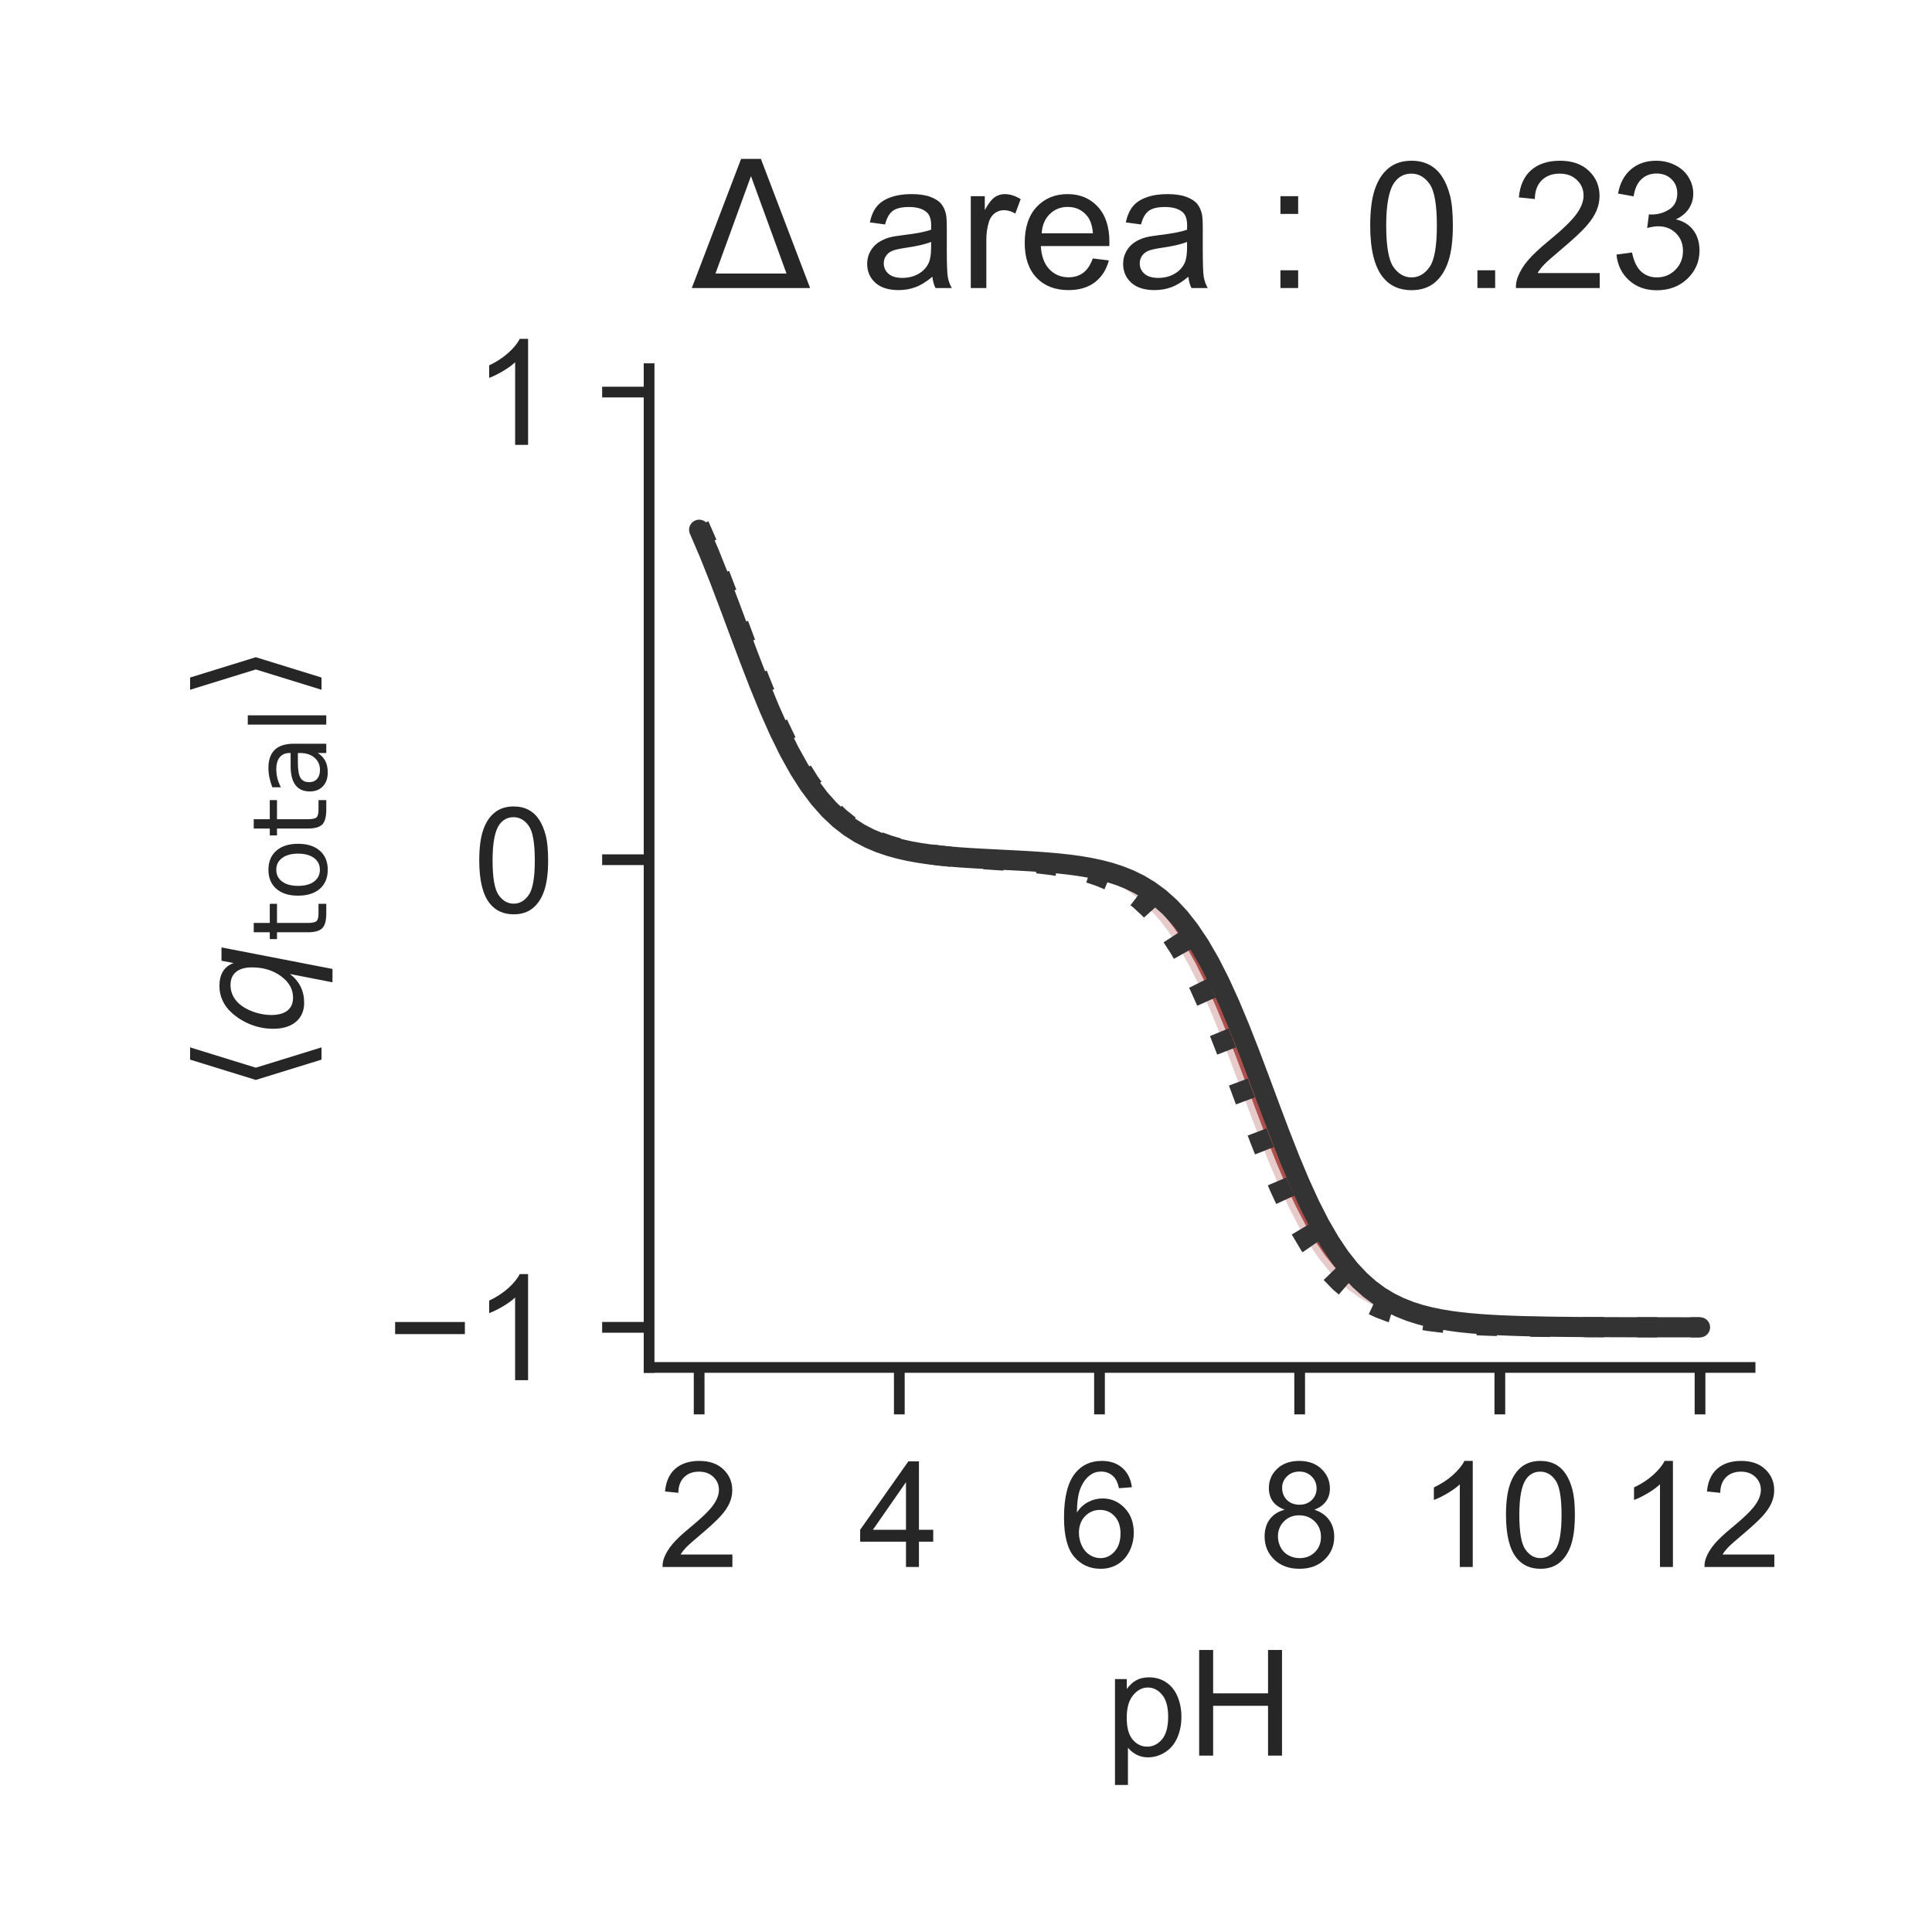 <?xml version="1.0" encoding="utf-8" standalone="no"?>
<!DOCTYPE svg PUBLIC "-//W3C//DTD SVG 1.1//EN"
  "http://www.w3.org/Graphics/SVG/1.1/DTD/svg11.dtd">
<!-- Created with matplotlib (http://matplotlib.org/) -->
<svg height="144pt" version="1.1" viewBox="0 0 144 144" width="144pt" xmlns="http://www.w3.org/2000/svg" xmlns:xlink="http://www.w3.org/1999/xlink">
 <defs>
  <style type="text/css">
*{stroke-linecap:butt;stroke-linejoin:round;}
  </style>
 </defs>
 <g id="figure_1">
  <g id="patch_1">
   <path d="M 0 144 
L 144 144 
L 144 0 
L 0 0 
z
" style="fill:#ffffff;"/>
  </g>
  <g id="axes_1">
   <g id="patch_2">
    <path d="M 48.38 101.92 
L 130.44 101.92 
L 130.44 27.48 
L 48.38 27.48 
z
" style="fill:#ffffff;"/>
   </g>
   <g id="matplotlib.axis_1">
    <g id="xtick_1">
     <g id="line2d_1">
      <defs>
       <path d="M 0 0 
L 0 3.5 
" id="mb09c4ffd0a" style="stroke:#262626;stroke-width:0.8;"/>
      </defs>
      <g>
       <use style="fill:#262626;stroke:#262626;stroke-width:0.8;" x="52.11" xlink:href="#mb09c4ffd0a" y="101.92"/>
      </g>
     </g>
     <g id="text_1">
      <!-- 2 -->
      <defs>
       <path d="M 50.344 8.453 
L 50.344 0 
L 3.031 0 
Q 2.938 3.172 4.047 6.109 
Q 5.859 10.938 9.828 15.625 
Q 13.812 20.312 21.344 26.469 
Q 33.016 36.031 37.109 41.625 
Q 41.219 47.219 41.219 52.203 
Q 41.219 57.422 37.469 61 
Q 33.734 64.594 27.734 64.594 
Q 21.391 64.594 17.578 60.781 
Q 13.766 56.984 13.719 50.25 
L 4.688 51.172 
Q 5.609 61.281 11.656 66.578 
Q 17.719 71.875 27.938 71.875 
Q 38.234 71.875 44.234 66.156 
Q 50.25 60.453 50.25 52 
Q 50.25 47.703 48.484 43.547 
Q 46.734 39.406 42.656 34.812 
Q 38.578 30.219 29.109 22.219 
Q 21.188 15.578 18.938 13.203 
Q 16.703 10.844 15.234 8.453 
z
" id="ArialMT-32"/>
      </defs>
      <g style="fill:#262626;" transform="translate(49.051 116.794)scale(0.11 -0.11)">
       <use xlink:href="#ArialMT-32"/>
      </g>
     </g>
    </g>
    <g id="xtick_2">
     <g id="line2d_2">
      <g>
       <use style="fill:#262626;stroke:#262626;stroke-width:0.8;" x="67.03" xlink:href="#mb09c4ffd0a" y="101.92"/>
      </g>
     </g>
     <g id="text_2">
      <!-- 4 -->
      <defs>
       <path d="M 32.328 0 
L 32.328 17.141 
L 1.266 17.141 
L 1.266 25.203 
L 33.938 71.578 
L 41.109 71.578 
L 41.109 25.203 
L 50.781 25.203 
L 50.781 17.141 
L 41.109 17.141 
L 41.109 0 
z
M 32.328 25.203 
L 32.328 57.469 
L 9.906 25.203 
z
" id="ArialMT-34"/>
      </defs>
      <g style="fill:#262626;" transform="translate(63.971 116.794)scale(0.11 -0.11)">
       <use xlink:href="#ArialMT-34"/>
      </g>
     </g>
    </g>
    <g id="xtick_3">
     <g id="line2d_3">
      <g>
       <use style="fill:#262626;stroke:#262626;stroke-width:0.8;" x="81.95" xlink:href="#mb09c4ffd0a" y="101.92"/>
      </g>
     </g>
     <g id="text_3">
      <!-- 6 -->
      <defs>
       <path d="M 49.75 54.047 
L 41.016 53.375 
Q 39.844 58.547 37.703 60.891 
Q 34.125 64.656 28.906 64.656 
Q 24.703 64.656 21.531 62.312 
Q 17.391 59.281 14.984 53.469 
Q 12.594 47.656 12.5 36.922 
Q 15.672 41.75 20.266 44.094 
Q 24.859 46.438 29.891 46.438 
Q 38.672 46.438 44.844 39.969 
Q 51.031 33.5 51.031 23.25 
Q 51.031 16.5 48.125 10.719 
Q 45.219 4.938 40.141 1.859 
Q 35.062 -1.219 28.609 -1.219 
Q 17.625 -1.219 10.688 6.859 
Q 3.766 14.938 3.766 33.5 
Q 3.766 54.25 11.422 63.672 
Q 18.109 71.875 29.438 71.875 
Q 37.891 71.875 43.281 67.141 
Q 48.688 62.406 49.75 54.047 
z
M 13.875 23.188 
Q 13.875 18.656 15.797 14.5 
Q 17.719 10.359 21.188 8.172 
Q 24.656 6 28.469 6 
Q 34.031 6 38.031 10.484 
Q 42.047 14.984 42.047 22.703 
Q 42.047 30.125 38.078 34.391 
Q 34.125 38.672 28.125 38.672 
Q 22.172 38.672 18.016 34.391 
Q 13.875 30.125 13.875 23.188 
z
" id="ArialMT-36"/>
      </defs>
      <g style="fill:#262626;" transform="translate(78.891 116.794)scale(0.11 -0.11)">
       <use xlink:href="#ArialMT-36"/>
      </g>
     </g>
    </g>
    <g id="xtick_4">
     <g id="line2d_4">
      <g>
       <use style="fill:#262626;stroke:#262626;stroke-width:0.8;" x="96.87" xlink:href="#mb09c4ffd0a" y="101.92"/>
      </g>
     </g>
     <g id="text_4">
      <!-- 8 -->
      <defs>
       <path d="M 17.672 38.812 
Q 12.203 40.828 9.562 44.531 
Q 6.938 48.25 6.938 53.422 
Q 6.938 61.234 12.547 66.547 
Q 18.172 71.875 27.484 71.875 
Q 36.859 71.875 42.578 66.422 
Q 48.297 60.984 48.297 53.172 
Q 48.297 48.188 45.672 44.5 
Q 43.062 40.828 37.75 38.812 
Q 44.344 36.672 47.781 31.875 
Q 51.219 27.094 51.219 20.453 
Q 51.219 11.281 44.719 5.031 
Q 38.234 -1.219 27.641 -1.219 
Q 17.047 -1.219 10.547 5.047 
Q 4.047 11.328 4.047 20.703 
Q 4.047 27.688 7.594 32.391 
Q 11.141 37.109 17.672 38.812 
z
M 15.922 53.719 
Q 15.922 48.641 19.188 45.406 
Q 22.469 42.188 27.688 42.188 
Q 32.766 42.188 36.016 45.375 
Q 39.266 48.578 39.266 53.219 
Q 39.266 58.062 35.906 61.359 
Q 32.562 64.656 27.594 64.656 
Q 22.562 64.656 19.234 61.422 
Q 15.922 58.203 15.922 53.719 
z
M 13.094 20.656 
Q 13.094 16.891 14.875 13.375 
Q 16.656 9.859 20.172 7.922 
Q 23.688 6 27.734 6 
Q 34.031 6 38.125 10.047 
Q 42.234 14.109 42.234 20.359 
Q 42.234 26.703 38.016 30.859 
Q 33.797 35.016 27.438 35.016 
Q 21.234 35.016 17.156 30.906 
Q 13.094 26.812 13.094 20.656 
z
" id="ArialMT-38"/>
      </defs>
      <g style="fill:#262626;" transform="translate(93.811 116.794)scale(0.11 -0.11)">
       <use xlink:href="#ArialMT-38"/>
      </g>
     </g>
    </g>
    <g id="xtick_5">
     <g id="line2d_5">
      <g>
       <use style="fill:#262626;stroke:#262626;stroke-width:0.8;" x="111.79" xlink:href="#mb09c4ffd0a" y="101.92"/>
      </g>
     </g>
     <g id="text_5">
      <!-- 10 -->
      <defs>
       <path d="M 37.25 0 
L 28.469 0 
L 28.469 56 
Q 25.297 52.984 20.141 49.953 
Q 14.984 46.922 10.891 45.406 
L 10.891 53.906 
Q 18.266 57.375 23.781 62.297 
Q 29.297 67.234 31.594 71.875 
L 37.25 71.875 
z
" id="ArialMT-31"/>
       <path d="M 4.156 35.297 
Q 4.156 48 6.766 55.734 
Q 9.375 63.484 14.516 67.672 
Q 19.672 71.875 27.484 71.875 
Q 33.25 71.875 37.594 69.547 
Q 41.938 67.234 44.766 62.859 
Q 47.609 58.5 49.219 52.219 
Q 50.828 45.953 50.828 35.297 
Q 50.828 22.703 48.234 14.969 
Q 45.656 7.234 40.5 3 
Q 35.359 -1.219 27.484 -1.219 
Q 17.141 -1.219 11.234 6.203 
Q 4.156 15.141 4.156 35.297 
z
M 13.188 35.297 
Q 13.188 17.672 17.312 11.828 
Q 21.438 6 27.484 6 
Q 33.547 6 37.672 11.859 
Q 41.797 17.719 41.797 35.297 
Q 41.797 52.984 37.672 58.781 
Q 33.547 64.594 27.391 64.594 
Q 21.344 64.594 17.719 59.469 
Q 13.188 52.938 13.188 35.297 
z
" id="ArialMT-30"/>
      </defs>
      <g style="fill:#262626;" transform="translate(105.673 116.794)scale(0.11 -0.11)">
       <use xlink:href="#ArialMT-31"/>
       <use x="55.615" xlink:href="#ArialMT-30"/>
      </g>
     </g>
    </g>
    <g id="xtick_6">
     <g id="line2d_6">
      <g>
       <use style="fill:#262626;stroke:#262626;stroke-width:0.8;" x="126.71" xlink:href="#mb09c4ffd0a" y="101.92"/>
      </g>
     </g>
     <g id="text_6">
      <!-- 12 -->
      <g style="fill:#262626;" transform="translate(120.593 116.794)scale(0.11 -0.11)">
       <use xlink:href="#ArialMT-31"/>
       <use x="55.615" xlink:href="#ArialMT-32"/>
      </g>
     </g>
    </g>
    <g id="text_7">
     <!-- pH -->
     <defs>
      <path d="M 6.594 -19.875 
L 6.594 51.859 
L 14.594 51.859 
L 14.594 45.125 
Q 17.438 49.078 21 51.047 
Q 24.562 53.031 29.641 53.031 
Q 36.281 53.031 41.359 49.609 
Q 46.438 46.188 49.016 39.953 
Q 51.609 33.734 51.609 26.312 
Q 51.609 18.359 48.75 11.984 
Q 45.906 5.609 40.453 2.219 
Q 35.016 -1.172 29 -1.172 
Q 24.609 -1.172 21.109 0.688 
Q 17.625 2.547 15.375 5.375 
L 15.375 -19.875 
z
M 14.547 25.641 
Q 14.547 15.625 18.594 10.844 
Q 22.656 6.062 28.422 6.062 
Q 34.281 6.062 38.453 11.016 
Q 42.625 15.969 42.625 26.375 
Q 42.625 36.281 38.547 41.203 
Q 34.469 46.141 28.812 46.141 
Q 23.188 46.141 18.859 40.891 
Q 14.547 35.641 14.547 25.641 
z
" id="ArialMT-70"/>
      <path d="M 8.016 0 
L 8.016 71.578 
L 17.484 71.578 
L 17.484 42.188 
L 54.688 42.188 
L 54.688 71.578 
L 64.156 71.578 
L 64.156 0 
L 54.688 0 
L 54.688 33.734 
L 17.484 33.734 
L 17.484 0 
z
" id="ArialMT-48"/>
     </defs>
     <g style="fill:#262626;" transform="translate(82.379 130.853)scale(0.11 -0.11)">
      <use xlink:href="#ArialMT-70"/>
      <use x="55.615" xlink:href="#ArialMT-48"/>
     </g>
    </g>
   </g>
   <g id="matplotlib.axis_2">
    <g id="ytick_1">
     <g id="line2d_7">
      <defs>
       <path d="M 0 0 
L -3.5 0 
" id="me3c79c2425" style="stroke:#262626;stroke-width:0.8;"/>
      </defs>
      <g>
       <use style="fill:#262626;stroke:#262626;stroke-width:0.8;" x="48.38" xlink:href="#me3c79c2425" y="98.932"/>
      </g>
     </g>
     <g id="text_8">
      <!-- −1 -->
      <defs>
       <path d="M 52.828 31.203 
L 5.562 31.203 
L 5.562 39.406 
L 52.828 39.406 
z
" id="ArialMT-2212"/>
      </defs>
      <g style="fill:#262626;" transform="translate(28.838 102.869)scale(0.11 -0.11)">
       <use xlink:href="#ArialMT-2212"/>
       <use x="58.398" xlink:href="#ArialMT-31"/>
      </g>
     </g>
    </g>
    <g id="ytick_2">
     <g id="line2d_8">
      <g>
       <use style="fill:#262626;stroke:#262626;stroke-width:0.8;" x="48.38" xlink:href="#me3c79c2425" y="64.077"/>
      </g>
     </g>
     <g id="text_9">
      <!-- 0 -->
      <g style="fill:#262626;" transform="translate(35.263 68.014)scale(0.11 -0.11)">
       <use xlink:href="#ArialMT-30"/>
      </g>
     </g>
    </g>
    <g id="ytick_3">
     <g id="line2d_9">
      <g>
       <use style="fill:#262626;stroke:#262626;stroke-width:0.8;" x="48.38" xlink:href="#me3c79c2425" y="29.223"/>
      </g>
     </g>
     <g id="text_10">
      <!-- 1 -->
      <g style="fill:#262626;" transform="translate(35.263 33.16)scale(0.11 -0.11)">
       <use xlink:href="#ArialMT-31"/>
      </g>
     </g>
    </g>
    <g id="text_11">
     <!-- $\langle q_\mathsf{total} \rangle$ -->
     <defs>
      <path d="M 8.938 31.344 
L 22.703 75.875 
L 31 75.875 
L 17.234 31.344 
L 31 -13.188 
L 22.703 -13.188 
z
" id="DejaVuSans-27e8"/>
      <path d="M 41.703 8.203 
Q 38.094 3.469 33.172 1.016 
Q 28.266 -1.422 22.312 -1.422 
Q 14.016 -1.422 9.297 4.172 
Q 4.594 9.766 4.594 19.578 
Q 4.594 27.484 7.5 34.859 
Q 10.406 42.234 15.828 48.094 
Q 19.344 51.906 23.906 53.953 
Q 28.469 56 33.5 56 
Q 39.547 56 43.453 53.609 
Q 47.359 51.219 49.125 46.391 
L 50.688 54.594 
L 59.719 54.594 
L 45.125 -20.609 
L 36.078 -20.609 
z
M 13.922 20.906 
Q 13.922 13.672 16.938 9.891 
Q 19.969 6.109 25.688 6.109 
Q 34.188 6.109 40.188 14.234 
Q 46.188 22.359 46.188 33.984 
Q 46.188 41.016 43.078 44.75 
Q 39.984 48.484 34.188 48.484 
Q 29.938 48.484 26.312 46.5 
Q 22.703 44.531 20.016 40.719 
Q 17.188 36.719 15.547 31.344 
Q 13.922 25.984 13.922 20.906 
z
" id="DejaVuSans-Oblique-71"/>
      <path d="M 18.312 70.219 
L 18.312 54.688 
L 36.812 54.688 
L 36.812 47.703 
L 18.312 47.703 
L 18.312 18.016 
Q 18.312 11.328 20.141 9.422 
Q 21.969 7.516 27.594 7.516 
L 36.812 7.516 
L 36.812 0 
L 27.594 0 
Q 17.188 0 13.234 3.875 
Q 9.281 7.766 9.281 18.016 
L 9.281 47.703 
L 2.688 47.703 
L 2.688 54.688 
L 9.281 54.688 
L 9.281 70.219 
z
" id="DejaVuSans-74"/>
      <path d="M 30.609 48.391 
Q 23.391 48.391 19.188 42.75 
Q 14.984 37.109 14.984 27.297 
Q 14.984 17.484 19.156 11.844 
Q 23.344 6.203 30.609 6.203 
Q 37.797 6.203 41.984 11.859 
Q 46.188 17.531 46.188 27.297 
Q 46.188 37.016 41.984 42.703 
Q 37.797 48.391 30.609 48.391 
z
M 30.609 56 
Q 42.328 56 49.016 48.375 
Q 55.719 40.766 55.719 27.297 
Q 55.719 13.875 49.016 6.219 
Q 42.328 -1.422 30.609 -1.422 
Q 18.844 -1.422 12.172 6.219 
Q 5.516 13.875 5.516 27.297 
Q 5.516 40.766 12.172 48.375 
Q 18.844 56 30.609 56 
z
" id="DejaVuSans-6f"/>
      <path d="M 34.281 27.484 
Q 23.391 27.484 19.188 25 
Q 14.984 22.516 14.984 16.5 
Q 14.984 11.719 18.141 8.906 
Q 21.297 6.109 26.703 6.109 
Q 34.188 6.109 38.703 11.406 
Q 43.219 16.703 43.219 25.484 
L 43.219 27.484 
z
M 52.203 31.203 
L 52.203 0 
L 43.219 0 
L 43.219 8.297 
Q 40.141 3.328 35.547 0.953 
Q 30.953 -1.422 24.312 -1.422 
Q 15.922 -1.422 10.953 3.297 
Q 6 8.016 6 15.922 
Q 6 25.141 12.172 29.828 
Q 18.359 34.516 30.609 34.516 
L 43.219 34.516 
L 43.219 35.406 
Q 43.219 41.609 39.141 45 
Q 35.062 48.391 27.688 48.391 
Q 23 48.391 18.547 47.266 
Q 14.109 46.141 10.016 43.891 
L 10.016 52.203 
Q 14.938 54.109 19.578 55.047 
Q 24.219 56 28.609 56 
Q 40.484 56 46.344 49.844 
Q 52.203 43.703 52.203 31.203 
z
" id="DejaVuSans-61"/>
      <path d="M 9.422 75.984 
L 18.406 75.984 
L 18.406 0 
L 9.422 0 
z
" id="DejaVuSans-6c"/>
      <path d="M 30.078 31.344 
L 16.312 -13.188 
L 8.016 -13.188 
L 21.781 31.344 
L 8.016 75.875 
L 16.312 75.875 
z
" id="DejaVuSans-27e9"/>
     </defs>
     <g style="fill:#262626;" transform="translate(22.528 81.475)rotate(-90)scale(0.11 -0.11)">
      <use transform="translate(0 0.125)" xlink:href="#DejaVuSans-27e8"/>
      <use transform="translate(39.014 0.125)" xlink:href="#DejaVuSans-Oblique-71"/>
      <use transform="translate(102.49 -16.281)scale(0.7)" xlink:href="#DejaVuSans-74"/>
      <use transform="translate(129.937 -16.281)scale(0.7)" xlink:href="#DejaVuSans-6f"/>
      <use transform="translate(172.764 -16.281)scale(0.7)" xlink:href="#DejaVuSans-74"/>
      <use transform="translate(200.21 -16.281)scale(0.7)" xlink:href="#DejaVuSans-61"/>
      <use transform="translate(243.105 -16.281)scale(0.7)" xlink:href="#DejaVuSans-6c"/>
      <use transform="translate(265.288 0.125)" xlink:href="#DejaVuSans-27e9"/>
     </g>
    </g>
   </g>
   <g id="PolyCollection_1">
    <defs>
     <path d="M 52.11 -104.852 
L 52.11 -104.852 
L 52.856 -103.141 
L 53.602 -101.293 
L 54.348 -99.347 
L 55.094 -97.35 
L 55.84 -95.352 
L 56.586 -93.406 
L 57.332 -91.559 
L 58.078 -89.847 
L 58.824 -88.296 
L 59.57 -86.919 
L 60.316 -85.719 
L 61.062 -84.689 
L 61.808 -83.817 
L 62.554 -83.088 
L 63.3 -82.484 
L 64.046 -81.986 
L 64.792 -81.58 
L 65.538 -81.249 
L 66.284 -80.981 
L 67.03 -80.764 
L 67.776 -80.588 
L 68.522 -80.446 
L 69.268 -80.33 
L 70.014 -80.235 
L 70.76 -80.157 
L 71.506 -80.09 
L 72.252 -80.032 
L 72.998 -79.979 
L 73.744 -79.93 
L 74.49 -79.881 
L 75.236 -79.83 
L 75.982 -79.774 
L 76.728 -79.71 
L 77.474 -79.635 
L 78.22 -79.546 
L 78.966 -79.437 
L 79.712 -79.303 
L 80.458 -79.138 
L 81.204 -78.935 
L 81.95 -78.683 
L 82.696 -78.372 
L 83.442 -77.99 
L 84.188 -77.522 
L 84.934 -76.951 
L 85.68 -76.261 
L 86.426 -75.434 
L 87.172 -74.453 
L 87.918 -73.305 
L 88.664 -71.981 
L 89.41 -70.482 
L 90.156 -68.816 
L 90.902 -67.006 
L 91.648 -65.085 
L 92.394 -63.097 
L 93.14 -61.094 
L 93.886 -59.128 
L 94.632 -57.246 
L 95.378 -55.491 
L 96.124 -53.89 
L 96.87 -52.46 
L 97.616 -51.207 
L 98.362 -50.128 
L 99.108 -49.211 
L 99.854 -48.442 
L 100.6 -47.802 
L 101.346 -47.275 
L 102.092 -46.845 
L 102.838 -46.494 
L 103.584 -46.211 
L 104.33 -45.982 
L 105.076 -45.798 
L 105.822 -45.65 
L 106.568 -45.532 
L 107.314 -45.438 
L 108.06 -45.362 
L 108.806 -45.302 
L 109.552 -45.254 
L 110.298 -45.216 
L 111.044 -45.186 
L 111.79 -45.162 
L 112.536 -45.143 
L 113.282 -45.127 
L 114.028 -45.115 
L 114.774 -45.106 
L 115.52 -45.098 
L 116.266 -45.092 
L 117.012 -45.087 
L 117.758 -45.083 
L 118.504 -45.08 
L 119.25 -45.078 
L 119.996 -45.076 
L 120.742 -45.074 
L 121.488 -45.073 
L 122.234 -45.072 
L 122.98 -45.071 
L 123.726 -45.071 
L 124.472 -45.07 
L 125.218 -45.07 
L 125.964 -45.069 
L 126.71 -45.069 
L 126.71 -45.069 
L 126.71 -45.07 
L 125.964 -45.07 
L 125.218 -45.071 
L 124.472 -45.071 
L 123.726 -45.072 
L 122.98 -45.073 
L 122.234 -45.074 
L 121.488 -45.076 
L 120.742 -45.078 
L 119.996 -45.081 
L 119.25 -45.084 
L 118.504 -45.088 
L 117.758 -45.093 
L 117.012 -45.099 
L 116.266 -45.107 
L 115.52 -45.117 
L 114.774 -45.13 
L 114.028 -45.146 
L 113.282 -45.166 
L 112.536 -45.192 
L 111.79 -45.223 
L 111.044 -45.263 
L 110.298 -45.313 
L 109.552 -45.376 
L 108.806 -45.455 
L 108.06 -45.554 
L 107.314 -45.678 
L 106.568 -45.832 
L 105.822 -46.024 
L 105.076 -46.263 
L 104.33 -46.56 
L 103.584 -46.925 
L 102.838 -47.374 
L 102.092 -47.922 
L 101.346 -48.587 
L 100.6 -49.385 
L 99.854 -50.334 
L 99.108 -51.447 
L 98.362 -52.736 
L 97.616 -54.201 
L 96.87 -55.835 
L 96.124 -57.619 
L 95.378 -59.521 
L 94.632 -61.499 
L 93.886 -63.504 
L 93.14 -65.481 
L 92.394 -67.383 
L 91.648 -69.166 
L 90.902 -70.8 
L 90.156 -72.264 
L 89.41 -73.551 
L 88.664 -74.664 
L 87.918 -75.613 
L 87.172 -76.41 
L 86.426 -77.074 
L 85.68 -77.622 
L 84.934 -78.072 
L 84.188 -78.438 
L 83.442 -78.734 
L 82.696 -78.975 
L 81.95 -79.168 
L 81.204 -79.325 
L 80.458 -79.451 
L 79.712 -79.553 
L 78.966 -79.636 
L 78.22 -79.704 
L 77.474 -79.761 
L 76.728 -79.81 
L 75.982 -79.852 
L 75.236 -79.891 
L 74.49 -79.928 
L 73.744 -79.966 
L 72.998 -80.006 
L 72.252 -80.05 
L 71.506 -80.1 
L 70.76 -80.16 
L 70.014 -80.233 
L 69.268 -80.321 
L 68.522 -80.43 
L 67.776 -80.564 
L 67.03 -80.731 
L 66.284 -80.938 
L 65.538 -81.194 
L 64.792 -81.51 
L 64.046 -81.899 
L 63.3 -82.376 
L 62.554 -82.957 
L 61.808 -83.66 
L 61.062 -84.501 
L 60.316 -85.497 
L 59.57 -86.662 
L 58.824 -88.002 
L 58.078 -89.519 
L 57.332 -91.2 
L 56.586 -93.022 
L 55.84 -94.952 
L 55.094 -96.943 
L 54.348 -98.945 
L 53.602 -100.905 
L 52.856 -102.776 
L 52.11 -104.517 
z
" id="m82110457d3" style="stroke:#ffffff;stroke-opacity:0.7;"/>
    </defs>
    <g clip-path="url(#pcb849f316d)">
     <use style="fill:#8c0800;fill-opacity:0.7;stroke:#ffffff;stroke-opacity:0.7;" x="0" xlink:href="#m82110457d3" y="144"/>
    </g>
   </g>
   <g id="line2d_10">
    <path clip-path="url(#pcb849f316d)" d="M 52.11 39.148 
L 52.856 40.859 
L 53.602 42.707 
L 54.348 44.653 
L 55.094 46.65 
L 55.84 48.648 
L 56.586 50.594 
L 57.332 52.441 
L 58.078 54.153 
L 58.824 55.704 
L 59.57 57.081 
L 60.316 58.281 
L 61.062 59.311 
L 61.808 60.183 
L 62.554 60.912 
L 63.3 61.516 
L 64.046 62.014 
L 64.792 62.42 
L 65.538 62.751 
L 66.284 63.019 
L 67.03 63.236 
L 67.776 63.412 
L 68.522 63.554 
L 69.268 63.67 
L 70.014 63.765 
L 70.76 63.843 
L 71.506 63.91 
L 72.252 63.968 
L 72.998 64.021 
L 73.744 64.07 
L 74.49 64.119 
L 75.236 64.17 
L 75.982 64.226 
L 76.728 64.29 
L 77.474 64.365 
L 78.22 64.454 
L 78.966 64.563 
L 79.712 64.697 
L 80.458 64.862 
L 81.204 65.065 
L 81.95 65.317 
L 82.696 65.628 
L 83.442 66.01 
L 84.188 66.478 
L 84.934 67.049 
L 85.68 67.739 
L 86.426 68.566 
L 87.172 69.547 
L 87.918 70.695 
L 88.664 72.019 
L 89.41 73.518 
L 90.156 75.184 
L 90.902 76.994 
L 91.648 78.915 
L 92.394 80.903 
L 93.14 82.906 
L 93.886 84.872 
L 94.632 86.754 
L 95.378 88.509 
L 96.124 90.11 
L 96.87 91.54 
L 97.616 92.793 
L 98.362 93.872 
L 99.108 94.789 
L 99.854 95.558 
L 100.6 96.198 
L 101.346 96.725 
L 102.092 97.155 
L 102.838 97.506 
L 103.584 97.789 
L 104.33 98.018 
L 105.076 98.202 
L 105.822 98.35 
L 106.568 98.468 
L 107.314 98.562 
L 108.06 98.638 
L 108.806 98.698 
L 109.552 98.746 
L 110.298 98.784 
L 111.044 98.814 
L 111.79 98.838 
L 112.536 98.857 
L 113.282 98.873 
L 114.028 98.885 
L 114.774 98.894 
L 115.52 98.902 
L 116.266 98.908 
L 117.012 98.913 
L 117.758 98.917 
L 118.504 98.92 
L 119.25 98.922 
L 119.996 98.924 
L 120.742 98.926 
L 121.488 98.927 
L 122.234 98.928 
L 122.98 98.929 
L 123.726 98.929 
L 124.472 98.93 
L 125.218 98.93 
L 125.964 98.931 
L 126.71 98.931 
" style="fill:none;stroke:#333333;stroke-dasharray:1.5,2.475;stroke-dashoffset:0;stroke-width:1.5;"/>
   </g>
   <g id="line2d_11">
    <path clip-path="url(#pcb849f316d)" d="M 52.11 39.483 
L 52.856 41.224 
L 53.602 43.095 
L 54.348 45.055 
L 55.094 47.057 
L 55.84 49.048 
L 56.586 50.978 
L 57.332 52.8 
L 58.078 54.481 
L 58.824 55.998 
L 59.57 57.338 
L 60.316 58.503 
L 61.062 59.499 
L 61.808 60.34 
L 62.554 61.043 
L 63.3 61.624 
L 64.046 62.101 
L 64.792 62.49 
L 65.538 62.806 
L 66.284 63.062 
L 67.03 63.269 
L 67.776 63.436 
L 68.522 63.57 
L 69.268 63.679 
L 70.014 63.767 
L 70.76 63.84 
L 71.506 63.9 
L 72.252 63.95 
L 72.998 63.994 
L 73.744 64.034 
L 74.49 64.072 
L 75.236 64.109 
L 75.982 64.148 
L 76.728 64.19 
L 77.474 64.239 
L 78.22 64.296 
L 78.966 64.364 
L 79.712 64.447 
L 80.458 64.549 
L 81.204 64.675 
L 81.95 64.832 
L 82.696 65.025 
L 83.442 65.266 
L 84.188 65.562 
L 84.934 65.928 
L 85.68 66.378 
L 86.426 66.926 
L 87.172 67.59 
L 87.918 68.387 
L 88.664 69.336 
L 89.41 70.449 
L 90.156 71.736 
L 90.902 73.2 
L 91.648 74.834 
L 92.394 76.617 
L 93.14 78.519 
L 93.886 80.496 
L 94.632 82.501 
L 95.378 84.479 
L 96.124 86.381 
L 96.87 88.165 
L 97.616 89.799 
L 98.362 91.264 
L 99.108 92.553 
L 99.854 93.666 
L 100.6 94.615 
L 101.346 95.413 
L 102.092 96.078 
L 102.838 96.626 
L 103.584 97.075 
L 104.33 97.44 
L 105.076 97.737 
L 105.822 97.976 
L 106.568 98.168 
L 107.314 98.322 
L 108.06 98.446 
L 108.806 98.545 
L 109.552 98.624 
L 110.298 98.687 
L 111.044 98.737 
L 111.79 98.777 
L 112.536 98.808 
L 113.282 98.834 
L 114.028 98.854 
L 114.774 98.87 
L 115.52 98.883 
L 116.266 98.893 
L 117.012 98.901 
L 117.758 98.907 
L 118.504 98.912 
L 119.25 98.916 
L 119.996 98.919 
L 120.742 98.922 
L 121.488 98.924 
L 122.234 98.926 
L 122.98 98.927 
L 123.726 98.928 
L 124.472 98.929 
L 125.218 98.929 
L 125.964 98.93 
L 126.71 98.93 
" style="fill:none;stroke:#333333;stroke-linecap:round;stroke-width:1.5;"/>
   </g>
   <g id="patch_3">
    <path d="M 48.38 101.92 
L 48.38 27.48 
" style="fill:none;stroke:#262626;stroke-linecap:square;stroke-linejoin:miter;stroke-width:0.8;"/>
   </g>
   <g id="patch_4">
    <path d="M 48.38 101.92 
L 130.44 101.92 
" style="fill:none;stroke:#262626;stroke-linecap:square;stroke-linejoin:miter;stroke-width:0.8;"/>
   </g>
   <g id="text_12">
    <!-- $\Delta$ area : 0.23 -->
    <defs>
     <path d="M 34.188 63.188 
L 14.156 8.203 
L 54.25 8.203 
z
M 0.781 0 
L 28.609 72.906 
L 39.797 72.906 
L 67.578 0 
z
" id="DejaVuSans-394"/>
     <path id="ArialMT-20"/>
     <path d="M 40.438 6.391 
Q 35.547 2.25 31.031 0.531 
Q 26.516 -1.172 21.344 -1.172 
Q 12.797 -1.172 8.203 3 
Q 3.609 7.172 3.609 13.672 
Q 3.609 17.484 5.344 20.625 
Q 7.078 23.781 9.891 25.688 
Q 12.703 27.594 16.219 28.562 
Q 18.797 29.25 24.031 29.891 
Q 34.672 31.156 39.703 32.906 
Q 39.75 34.719 39.75 35.203 
Q 39.75 40.578 37.25 42.781 
Q 33.891 45.75 27.25 45.75 
Q 21.047 45.75 18.094 43.578 
Q 15.141 41.406 13.719 35.891 
L 5.125 37.062 
Q 6.297 42.578 8.984 45.969 
Q 11.672 49.359 16.75 51.188 
Q 21.828 53.031 28.516 53.031 
Q 35.156 53.031 39.297 51.469 
Q 43.453 49.906 45.406 47.531 
Q 47.359 45.172 48.141 41.547 
Q 48.578 39.312 48.578 33.453 
L 48.578 21.734 
Q 48.578 9.469 49.141 6.219 
Q 49.703 2.984 51.375 0 
L 42.188 0 
Q 40.828 2.734 40.438 6.391 
z
M 39.703 26.031 
Q 34.906 24.078 25.344 22.703 
Q 19.922 21.922 17.672 20.938 
Q 15.438 19.969 14.203 18.094 
Q 12.984 16.219 12.984 13.922 
Q 12.984 10.406 15.641 8.062 
Q 18.312 5.719 23.438 5.719 
Q 28.516 5.719 32.469 7.938 
Q 36.422 10.156 38.281 14.016 
Q 39.703 17 39.703 22.797 
z
" id="ArialMT-61"/>
     <path d="M 6.5 0 
L 6.5 51.859 
L 14.406 51.859 
L 14.406 44 
Q 17.438 49.516 20 51.266 
Q 22.562 53.031 25.641 53.031 
Q 30.078 53.031 34.672 50.203 
L 31.641 42.047 
Q 28.422 43.953 25.203 43.953 
Q 22.312 43.953 20.016 42.219 
Q 17.719 40.484 16.75 37.406 
Q 15.281 32.719 15.281 27.156 
L 15.281 0 
z
" id="ArialMT-72"/>
     <path d="M 42.094 16.703 
L 51.172 15.578 
Q 49.031 7.625 43.219 3.219 
Q 37.406 -1.172 28.375 -1.172 
Q 17 -1.172 10.328 5.828 
Q 3.656 12.844 3.656 25.484 
Q 3.656 38.578 10.391 45.797 
Q 17.141 53.031 27.875 53.031 
Q 38.281 53.031 44.875 45.953 
Q 51.469 38.875 51.469 26.031 
Q 51.469 25.25 51.422 23.688 
L 12.75 23.688 
Q 13.234 15.141 17.578 10.594 
Q 21.922 6.062 28.422 6.062 
Q 33.25 6.062 36.672 8.594 
Q 40.094 11.141 42.094 16.703 
z
M 13.234 30.906 
L 42.188 30.906 
Q 41.609 37.453 38.875 40.719 
Q 34.672 45.797 27.984 45.797 
Q 21.922 45.797 17.797 41.75 
Q 13.672 37.703 13.234 30.906 
z
" id="ArialMT-65"/>
     <path d="M 9.031 41.844 
L 9.031 51.859 
L 19.047 51.859 
L 19.047 41.844 
z
M 9.031 0 
L 9.031 10.016 
L 19.047 10.016 
L 19.047 0 
z
" id="ArialMT-3a"/>
     <path d="M 9.078 0 
L 9.078 10.016 
L 19.094 10.016 
L 19.094 0 
z
" id="ArialMT-2e"/>
     <path d="M 4.203 18.891 
L 12.984 20.062 
Q 14.5 12.594 18.141 9.297 
Q 21.781 6 27 6 
Q 33.203 6 37.469 10.297 
Q 41.75 14.594 41.75 20.953 
Q 41.75 27 37.797 30.922 
Q 33.844 34.859 27.734 34.859 
Q 25.25 34.859 21.531 33.891 
L 22.516 41.609 
Q 23.391 41.5 23.922 41.5 
Q 29.547 41.5 34.031 44.422 
Q 38.531 47.359 38.531 53.469 
Q 38.531 58.297 35.25 61.469 
Q 31.984 64.656 26.812 64.656 
Q 21.688 64.656 18.266 61.422 
Q 14.844 58.203 13.875 51.766 
L 5.078 53.328 
Q 6.688 62.156 12.391 67.016 
Q 18.109 71.875 26.609 71.875 
Q 32.469 71.875 37.391 69.359 
Q 42.328 66.844 44.938 62.5 
Q 47.562 58.156 47.562 53.266 
Q 47.562 48.641 45.062 44.828 
Q 42.578 41.016 37.703 38.766 
Q 44.047 37.312 47.562 32.688 
Q 51.078 28.078 51.078 21.141 
Q 51.078 11.766 44.234 5.25 
Q 37.406 -1.266 26.953 -1.266 
Q 17.531 -1.266 11.297 4.344 
Q 5.078 9.969 4.203 18.891 
z
" id="ArialMT-33"/>
    </defs>
    <g style="fill:#262626;" transform="translate(51.46 21.48)scale(0.132 -0.132)">
     <use transform="translate(0 0.094)" xlink:href="#DejaVuSans-394"/>
     <use transform="translate(68.408 0.094)" xlink:href="#ArialMT-20"/>
     <use transform="translate(96.191 0.094)" xlink:href="#ArialMT-61"/>
     <use transform="translate(151.807 0.094)" xlink:href="#ArialMT-72"/>
     <use transform="translate(185.107 0.094)" xlink:href="#ArialMT-65"/>
     <use transform="translate(240.723 0.094)" xlink:href="#ArialMT-61"/>
     <use transform="translate(296.338 0.094)" xlink:href="#ArialMT-20"/>
     <use transform="translate(324.121 0.094)" xlink:href="#ArialMT-3a"/>
     <use transform="translate(351.904 0.094)" xlink:href="#ArialMT-20"/>
     <use transform="translate(379.688 0.094)" xlink:href="#ArialMT-30"/>
     <use transform="translate(435.303 0.094)" xlink:href="#ArialMT-2e"/>
     <use transform="translate(463.086 0.094)" xlink:href="#ArialMT-32"/>
     <use transform="translate(518.701 0.094)" xlink:href="#ArialMT-33"/>
    </g>
   </g>
  </g>
 </g>
 <defs>
  <clipPath id="pcb849f316d">
   <rect height="74.44" width="82.06" x="48.38" y="27.48"/>
  </clipPath>
 </defs>
</svg>
